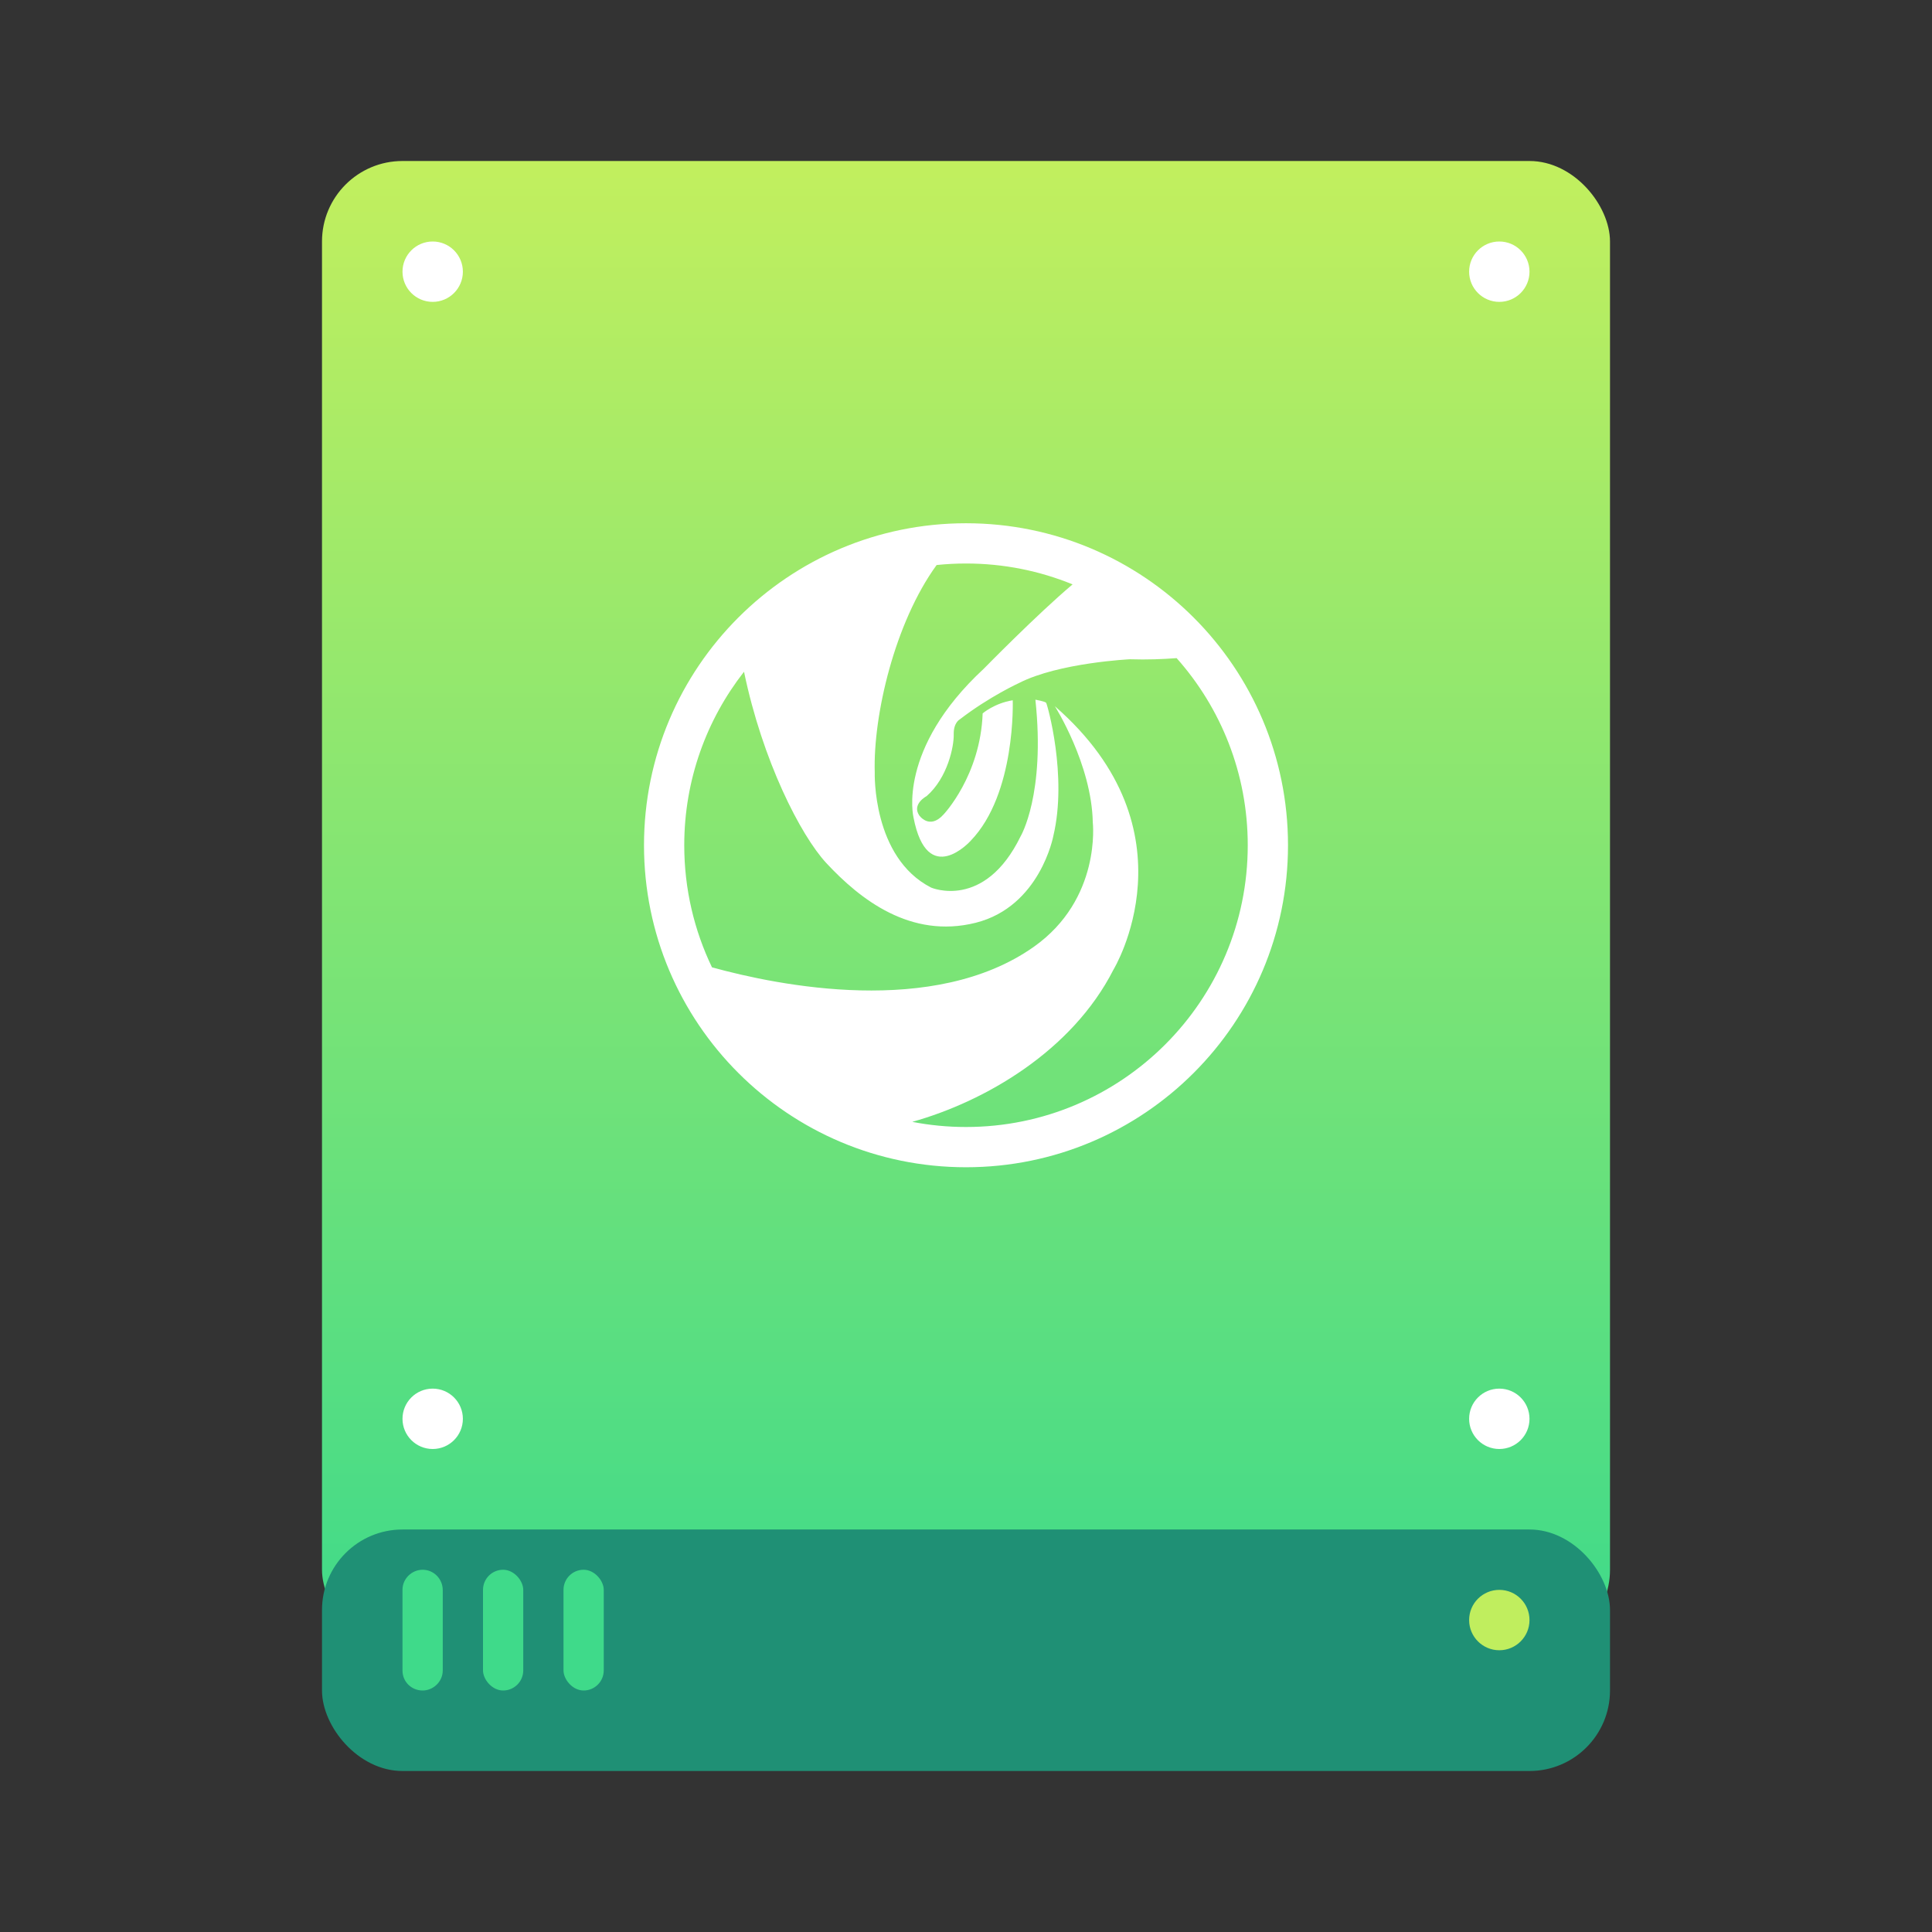 <?xml version="1.0" encoding="UTF-8" standalone="no"?>
<svg width="48px" height="48px" viewBox="0 0 48 48" version="1.1" xmlns="http://www.w3.org/2000/svg" xmlns:xlink="http://www.w3.org/1999/xlink">
    <rect x="0" y="0" width="48" height="48" fill="#333333" stroke="none"/>
    <!-- Generator: Sketch 39.1 (31720) - http://www.bohemiancoding.com/sketch -->
    <title>drive-harddisk-deepin-48px</title>
    <desc>Created with Sketch.</desc>
    <defs>
        <linearGradient x1="51.97%" y1="0%" x2="51.97%" y2="100%" id="linearGradient-1">
            <stop stop-color="#C2EF5E" offset="0%"></stop>
            <stop stop-color="#3EDA8A" offset="100%"></stop>
        </linearGradient>
    </defs>
    <g id="Page-1" stroke="none" stroke-width="1" fill="none" fill-rule="evenodd">
        <g id="drive-harddisk-deepin-48px">
            <circle id="Oval-7" fill="#FFFFFF" cx="37.25" cy="8.75" r="0.75"></circle>
            <circle id="Oval-7" fill="#FFFFFF" cx="10.75" cy="8.75" r="0.75"></circle>
            <circle id="Oval-7" fill="#FFFFFF" cx="10.75" cy="33.25" r="0.75"></circle>
            <circle id="Oval-7" fill="#FFFFFF" cx="37.25" cy="33.25" r="0.75"></circle>
            <g id="Group" transform="translate(8, 4)">
                <rect id="Rectangle-11" fill="url(#linearGradient-1)" x="0" y="0" width="32" height="37" rx="2"></rect>
                <circle id="Oval-7" fill="#FFFFFF" cx="29.25" cy="2.75" r="0.75"></circle>
                <rect id="Rectangle-11" fill="#1F9075" transform="translate(16, 37) rotate(180) translate(-16, -37) " x="0" y="34" width="32" height="6" rx="2"></rect>
                <circle id="Oval-7" fill="#FFFFFF" cx="2.75" cy="2.75" r="0.75"></circle>
                <circle id="Oval-7" fill="#FFFFFF" cx="2.75" cy="31.25" r="0.75"></circle>
                <circle id="Oval-7" fill="#FFFFFF" cx="29.25" cy="31.25" r="0.75"></circle>
                <circle id="Oval-7" fill="#C0EE5E" cx="29.25" cy="36.25" r="0.75"></circle>
                <path d="M2,35.495 C2,35.222 2.232,35 2.5,35 L2.5,35 C2.776,35 3,35.227 3,35.507 L3,36.178 L3,37.502 C3,37.777 2.768,38 2.5,38 L2.5,38 C2.224,38 2,37.784 2,37.505 L2,35.495 Z" id="Rectangle" fill="#3FDA8A"></path>
                <rect id="Rectangle" fill="#3FDA8A" x="4" y="35" width="1" height="3" rx="0.5"></rect>
                <rect id="Rectangle" fill="#3FDA8A" x="6" y="35" width="1" height="3" rx="0.5"></rect>
            </g>
            <path d="M24,28 C23.543,28 23.096,27.956 22.665,27.872 C24.48,27.364 26.637,26.108 27.663,24.092 C27.663,24.092 29.765,20.647 26.208,17.546 C26.208,17.546 27.122,18.985 27.15,20.432 C27.15,20.432 27.368,22.335 25.684,23.524 C23.202,25.276 19.335,24.487 17.689,24.033 C17.248,23.115 17,22.087 17,21 C17,19.374 17.555,17.878 18.485,16.689 C18.944,18.904 19.892,20.754 20.529,21.442 C21.379,22.356 22.63,23.327 24.237,22.927 C25.843,22.525 26.17,20.768 26.17,20.768 C26.525,19.275 26.019,17.5 25.992,17.462 C25.965,17.425 25.724,17.384 25.724,17.384 C25.976,19.737 25.357,20.778 25.357,20.778 C24.457,22.623 23.134,22.052 23.134,22.052 C21.664,21.303 21.733,19.191 21.733,19.191 C21.69,17.775 22.23,15.468 23.27,14.038 C23.51,14.013 23.753,14 24,14 C24.937,14 25.831,14.184 26.648,14.519 C25.78,15.248 24.443,16.613 24.443,16.613 C22.276,18.621 22.696,20.311 22.696,20.311 C23.04,22.086 24.115,20.89 24.115,20.89 C25.245,19.723 25.161,17.398 25.161,17.398 C24.703,17.472 24.414,17.724 24.414,17.724 C24.358,19.275 23.442,20.236 23.442,20.236 C23.088,20.628 22.836,20.255 22.836,20.255 C22.65,19.975 23.022,19.779 23.022,19.779 C23.546,19.321 23.702,18.54 23.695,18.247 C23.688,17.953 23.844,17.874 23.844,17.874 C24.583,17.304 25.32,16.968 25.32,16.968 C26.31,16.463 28.075,16.379 28.075,16.379 C28.493,16.393 28.894,16.377 29.233,16.351 C30.332,17.587 31,19.216 31,21 C31,24.866 27.866,28 24,28 M16,21 C16,25.418 19.582,29 24,29 C28.418,29 32,25.418 32,21 C32,16.582 28.418,13 24,13 C19.582,13 16,16.582 16,21 Z" id="Page-1" fill="#FFFFFF"></path>
        </g>
    </g>
</svg>